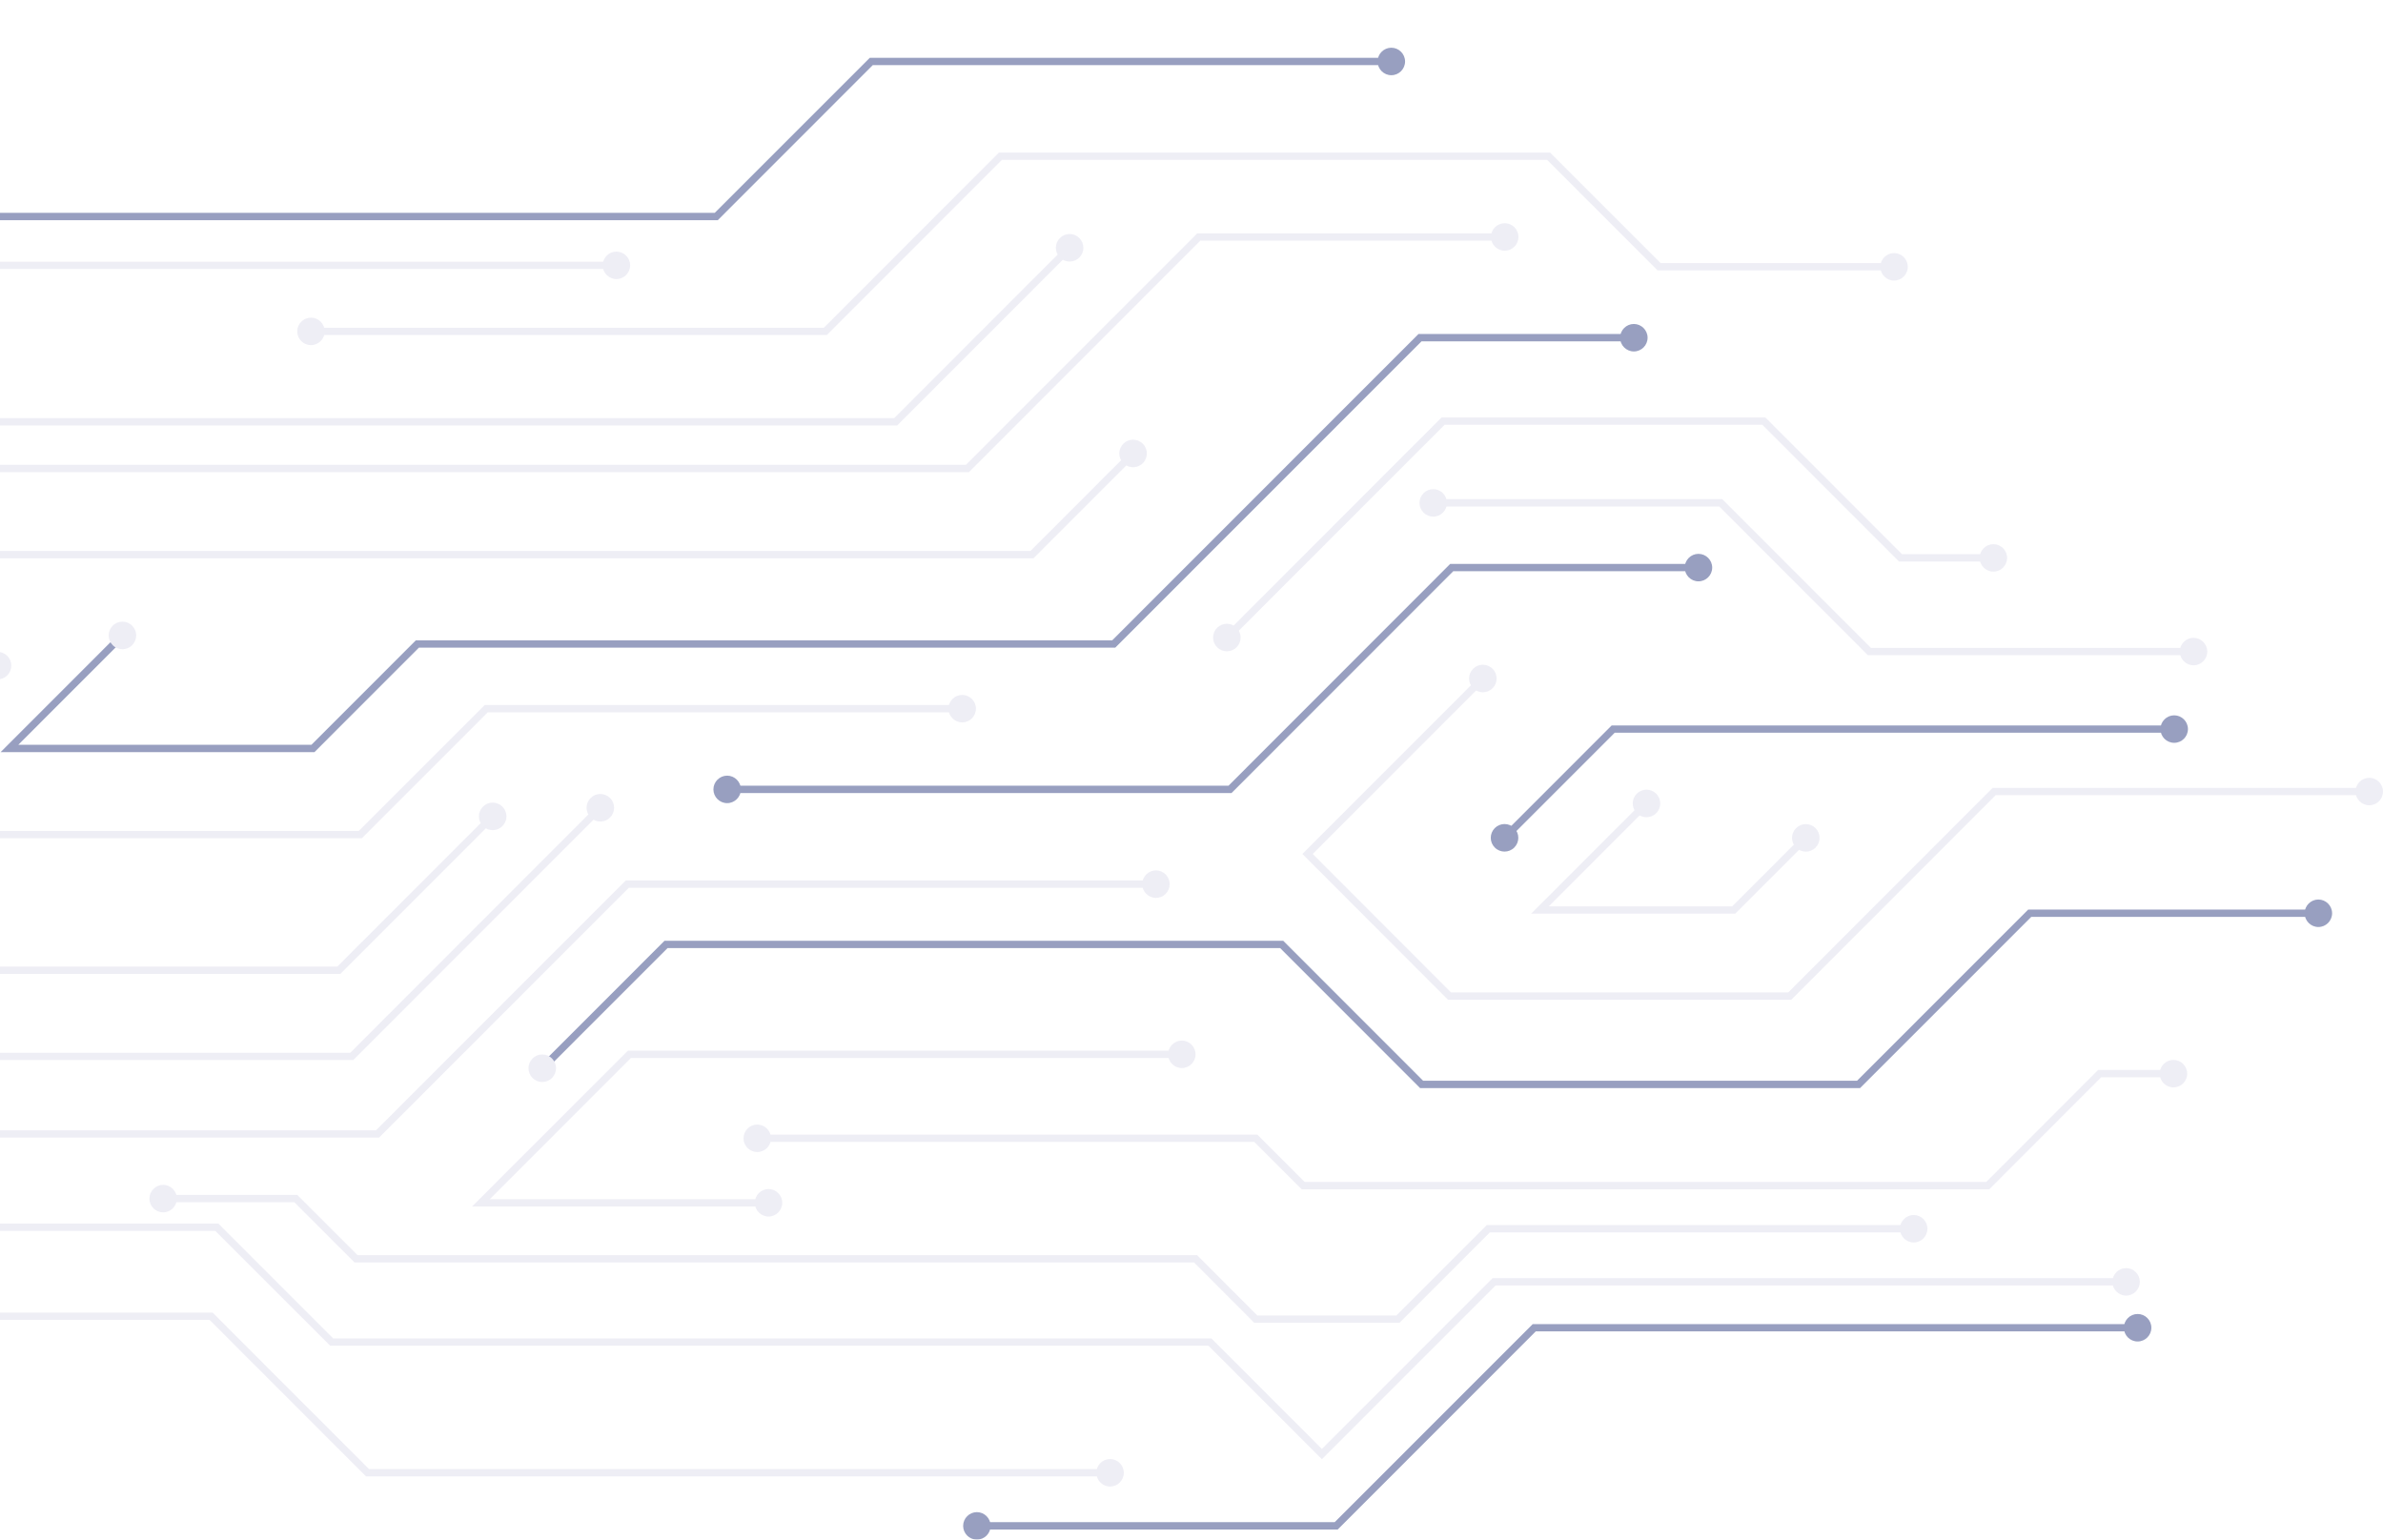 <svg width="865" height="559" fill="none" xmlns="http://www.w3.org/2000/svg"><g opacity="0.5" clip-path="url(#clip0_3927_36161)"><path d="M223.991 97.657H-43.724L-82.287 59.093H-335.355V56.426H-81.187L-42.624 95.014H223.991V97.657Z" fill="#DEDDEC"/><path d="M260.549 79.941H-10.297V77.274H259.448L315.716 20.995H505.278V23.637H316.816L260.549 79.941Z" fill="#314081"/><path d="M300.139 121.637H112.631V118.994H299.039L362.593 55.398H562.671L602.799 95.528H687.763V98.195H601.698L561.57 58.041H363.694L300.139 121.637Z" fill="#DEDDEC"/><path d="M403.187 536.048H132.855L76.075 479.23H-46.804L-91.602 524.058H-170.758V521.391H-92.703L-47.904 476.563H77.175L133.956 533.381H403.187V536.048Z" fill="#DEDDEC"/><path d="M485.57 555.33H354.354V552.662H484.47L556.363 480.747H776.174V483.39H557.463L485.57 555.33Z" fill="#314081"/><path d="M479.825 529.808L438.645 488.602H119.847L78.154 446.906H-115.615L-188.559 373.939H-364.55L-412.894 422.315L-414.777 420.431L-365.651 371.272H-187.459L-114.514 444.239H79.254L120.947 485.959H439.746L479.825 526.064L541.79 464.059H771.994V466.727H542.89L479.825 529.808Z" fill="#DEDDEC"/><path d="M325.668 154.474H-13.011L-90.088 77.323H-341.126L-368.221 104.435H-639.066V101.768H-369.321L-342.227 74.68H-88.988L-11.911 151.832H324.568L387.486 88.848L389.369 90.732L325.668 154.474Z" fill="#DEDDEC"/><path d="M-93.682 220.688H-379.224L-441.727 158.145H-623.953V155.478H-440.626L-378.123 218.021H-94.782L-45.557 168.764H350.612L434.609 84.713H546.434V87.38H435.709L351.712 171.432H-44.457L-93.682 220.688Z" fill="#DEDDEC"/><path d="M137.598 413.041H-108.868L-163.717 358.156L-161.834 356.272L-107.767 410.374H136.497L227.146 319.666H419.839V322.333H228.246L137.598 413.041Z" fill="#DEDDEC"/><path d="M128.234 384.877H-91.676L-132.464 344.062L-58.37 269.945H-133.54L-174.328 310.759L-176.211 308.875L-134.64 267.278H-51.963L-128.698 344.062L-90.575 382.234H127.133L217.146 292.138L219.029 294.022L128.234 384.877Z" fill="#DEDDEC"/><path d="M-41.498 238.844L-43.381 236.96L-6.505 200.036H374.038L410.523 163.528L412.406 165.412L375.139 202.703H-5.405L-41.498 238.844Z" fill="#DEDDEC"/><path d="M131.338 304.349H-65.414L-1.64 240.533L0.219 242.417L-58.983 301.681H130.237L175.965 255.948H349.511V258.615H177.066L131.338 304.349Z" fill="#DEDDEC"/><path d="M123.538 353.605H-72.92L-90.258 336.256L-88.375 334.372L-71.82 350.938H122.438L178.069 295.27L179.952 297.155L123.538 353.605Z" fill="#DEDDEC"/><path d="M114.147 273.077H0.219L43.672 229.595L45.555 231.479L6.65 270.41H113.047L150.949 232.482H403.724L514.889 121.27H593.311V123.937H515.989L404.824 235.15H152.05L114.147 273.077Z" fill="#314081"/><path d="M507.969 480.282H455.296L433.435 458.382H128.697L106.811 436.483H58.98V433.84H107.912L129.798 455.715H434.535L456.397 477.615H506.869L539.685 444.778H694.891V447.445H540.81L507.969 480.282Z" fill="#DEDDEC"/><path d="M279.208 438.049H171.344L227.929 381.451H429.229V384.118H229.029L177.775 435.406H279.208V438.049Z" fill="#DEDDEC"/><path d="M675.182 395.056H515.477L464.687 344.233H242.308L197.607 388.963L195.725 387.079L241.208 341.566H465.788L516.577 392.389H674.082L736.218 330.237H841.807V332.904H737.318L675.182 395.056Z" fill="#314081"/><path d="M447.032 287.93H263.705V285.263H445.932L526.408 204.734H616.763V207.401H527.508L447.032 287.93Z" fill="#314081"/><path d="M446.077 232.58L444.219 230.696L523.276 151.562H640.799L690.415 201.211H723.813V203.878H689.315L639.699 154.23H524.377L446.077 232.58Z" fill="#DEDDEC"/><path d="M722.083 431.809H472.487L455.296 414.607H274.635V411.94H456.397L473.588 429.142H720.982L761.599 388.474H789.179V391.141H762.7L722.083 431.809Z" fill="#DEDDEC"/><path d="M796.47 237.89H678.018L624.074 183.911H520V181.244H625.174L679.118 235.223H796.47V237.89Z" fill="#DEDDEC"/><path d="M650.191 363.001H525.625L472.732 310.05L537.509 245.231L539.392 247.115L476.498 310.05L526.725 360.334H649.09L723.306 286.046H860.257V288.713H724.407L650.191 363.001Z" fill="#DEDDEC"/><path d="M546.874 305.303L545.016 303.419L585.021 263.387H789.452V266.03H586.122L546.874 305.303Z" fill="#314081"/><path d="M629.869 331.73H555.775L596.882 290.597L598.764 292.456L562.207 329.062H628.769L654.714 303.101L656.597 304.985L629.869 331.73Z" fill="#DEDDEC"/><path d="M223.748 101.327C226.512 101.327 228.737 99.076 228.737 96.335C228.737 93.595 226.487 91.344 223.748 91.344C221.009 91.344 218.76 93.595 218.76 96.335C218.76 99.076 221.009 101.327 223.748 101.327Z" fill="#DEDDEC"/><path d="M505.035 27.308C507.799 27.308 510.024 25.056 510.024 22.316C510.024 19.575 507.774 17.324 505.035 17.324C502.297 17.324 500.047 19.575 500.047 22.316C500.047 25.056 502.297 27.308 505.035 27.308Z" fill="#314081"/><path d="M112.875 125.307C110.112 125.307 107.887 123.056 107.887 120.315C107.887 117.575 110.136 115.324 112.875 115.324C115.614 115.324 117.864 117.575 117.864 120.315C117.864 123.056 115.614 125.307 112.875 125.307Z" fill="#DEDDEC"/><path d="M687.52 101.866C690.283 101.866 692.508 99.614 692.508 96.874C692.508 94.133 690.258 91.882 687.52 91.882C684.781 91.882 682.531 94.133 682.531 96.874C682.531 99.614 684.781 101.866 687.52 101.866Z" fill="#DEDDEC"/><path d="M402.942 539.718C405.705 539.718 407.93 537.467 407.93 534.727C407.93 531.986 405.68 529.735 402.942 529.735C400.203 529.735 397.953 531.986 397.953 534.727C397.953 537.467 400.203 539.718 402.942 539.718Z" fill="#DEDDEC"/><path d="M354.598 559C351.835 559 349.609 556.749 349.609 554.008C349.609 551.268 351.859 549.017 354.598 549.017C357.337 549.017 359.586 551.268 359.586 554.008C359.586 556.749 357.337 559 354.598 559Z" fill="#314081"/><path d="M775.93 487.06C778.685 487.06 780.918 484.825 780.918 482.069C780.918 479.312 778.685 477.077 775.93 477.077C773.175 477.077 770.941 479.312 770.941 482.069C770.941 484.825 773.175 487.06 775.93 487.06Z" fill="#314081"/><path d="M771.748 470.397C774.511 470.397 776.737 468.146 776.737 465.405C776.737 462.664 774.487 460.413 771.748 460.413C769.009 460.413 766.76 462.664 766.76 465.405C766.76 468.146 769.009 470.397 771.748 470.397Z" fill="#DEDDEC"/><path d="M391.792 93.497C393.748 91.54 393.748 88.383 391.792 86.425C389.836 84.468 386.681 84.468 384.725 86.425C382.769 88.383 382.769 91.54 384.725 93.497C386.681 95.455 389.836 95.455 391.792 93.497Z" fill="#DEDDEC"/><path d="M546.19 91.026C548.945 91.026 551.178 88.791 551.178 86.034C551.178 83.277 548.945 81.042 546.19 81.042C543.435 81.042 541.201 83.277 541.201 86.034C541.201 88.791 543.435 91.026 546.19 91.026Z" fill="#DEDDEC"/><path d="M419.594 326.004C422.357 326.004 424.582 323.753 424.582 321.012C424.582 318.271 422.333 316.02 419.594 316.02C416.855 316.02 414.605 318.271 414.605 321.012C414.605 323.753 416.855 326.004 419.594 326.004Z" fill="#DEDDEC"/><path d="M221.448 296.812C223.405 294.854 223.405 291.698 221.448 289.74C219.492 287.783 216.338 287.783 214.381 289.74C212.425 291.698 212.425 294.854 214.381 296.812C216.338 298.77 219.492 298.77 221.448 296.812Z" fill="#DEDDEC"/><path d="M414.827 168.177C416.784 166.22 416.784 163.063 414.827 161.105C412.871 159.148 409.716 159.148 407.76 161.105C405.804 163.063 405.804 166.22 407.76 168.177C409.716 170.135 412.871 170.135 414.827 168.177Z" fill="#DEDDEC"/><path d="M-4.427 238.135C-2.471 236.177 0.683 236.177 2.64 238.135C4.596 240.092 4.596 243.249 2.64 245.206C0.683 247.164 -2.471 247.164 -4.427 245.206C-6.384 243.249 -6.384 240.092 -4.427 238.135Z" fill="#DEDDEC"/><path d="M349.266 262.286C352.029 262.286 354.254 260.035 354.254 257.294C354.254 254.554 352.005 252.302 349.266 252.302C346.527 252.302 344.277 254.554 344.277 257.294C344.277 260.035 346.527 262.286 349.266 262.286Z" fill="#DEDDEC"/><path d="M182.372 299.944C184.328 297.987 184.328 294.83 182.372 292.872C180.416 290.915 177.261 290.915 175.305 292.872C173.349 294.83 173.349 297.987 175.305 299.944C177.261 301.902 180.416 301.902 182.372 299.944Z" fill="#DEDDEC"/><path d="M40.909 227.173C42.865 225.215 46.019 225.215 47.976 227.173C49.932 229.13 49.932 232.287 47.976 234.244C46.019 236.202 42.865 236.202 40.909 234.244C38.952 232.287 38.952 229.13 40.909 227.173Z" fill="#DEDDEC"/><path d="M593.067 127.607C595.83 127.607 598.055 125.356 598.055 122.615C598.055 119.875 595.805 117.624 593.067 117.624C590.328 117.624 588.078 119.875 588.078 122.615C588.078 125.356 590.328 127.607 593.067 127.607Z" fill="#314081"/><path d="M59.225 440.177C56.462 440.177 54.236 437.926 54.236 435.186C54.236 432.445 56.486 430.194 59.225 430.194C61.964 430.194 64.213 432.445 64.213 435.186C64.213 437.926 61.964 440.177 59.225 440.177Z" fill="#DEDDEC"/><path d="M694.647 451.115C697.41 451.115 699.635 448.864 699.635 446.123C699.635 443.383 697.385 441.132 694.647 441.132C691.908 441.132 689.658 443.383 689.658 446.123C689.658 448.864 691.908 451.115 694.647 451.115Z" fill="#DEDDEC"/><path d="M278.963 431.711C281.726 431.711 283.952 433.962 283.952 436.703C283.952 439.443 281.702 441.694 278.963 441.694C276.224 441.694 273.975 439.443 273.975 436.703C273.975 433.962 276.224 431.711 278.963 431.711Z" fill="#DEDDEC"/><path d="M428.985 387.789C431.748 387.789 433.973 385.537 433.973 382.797C433.973 380.056 431.723 377.805 428.985 377.805C426.246 377.805 423.996 380.056 423.996 382.797C423.996 385.537 426.246 387.789 428.985 387.789Z" fill="#DEDDEC"/><path d="M200.37 391.386C198.414 393.343 195.259 393.343 193.303 391.386C191.347 389.428 191.347 386.272 193.303 384.314C195.259 382.356 198.414 382.356 200.37 384.314C202.326 386.272 202.326 389.428 200.37 391.386Z" fill="#DEDDEC"/><path d="M841.537 336.575C844.301 336.575 846.526 334.323 846.526 331.583C846.526 328.842 844.276 326.591 841.537 326.591C838.799 326.591 836.549 328.842 836.549 331.583C836.549 334.323 838.799 336.575 841.537 336.575Z" fill="#314081"/><path d="M263.949 291.6C261.186 291.6 258.961 289.349 258.961 286.608C258.961 283.868 261.211 281.617 263.949 281.617C266.688 281.617 268.938 283.868 268.938 286.608C268.938 289.349 266.688 291.6 263.949 291.6Z" fill="#314081"/><path d="M616.518 211.072C619.281 211.072 621.506 208.821 621.506 206.08C621.506 203.339 619.257 201.088 616.518 201.088C613.779 201.088 611.529 203.339 611.529 206.08C611.529 208.821 613.779 211.072 616.518 211.072Z" fill="#314081"/><path d="M448.866 235.003C446.91 236.96 443.756 236.96 441.799 235.003C439.843 233.045 439.843 229.889 441.799 227.931C443.756 225.974 446.91 225.974 448.866 227.931C450.822 229.889 450.822 233.045 448.866 235.003Z" fill="#DEDDEC"/><path d="M723.57 207.548C726.334 207.548 728.559 205.297 728.559 202.556C728.559 199.816 726.309 197.565 723.57 197.565C720.832 197.565 718.582 199.816 718.582 202.556C718.582 205.297 720.832 207.548 723.57 207.548Z" fill="#DEDDEC"/><path d="M274.879 418.277C272.116 418.277 269.891 416.026 269.891 413.286C269.891 410.545 272.14 408.294 274.879 408.294C277.618 408.294 279.868 410.545 279.868 413.286C279.868 416.026 277.618 418.277 274.879 418.277Z" fill="#DEDDEC"/><path d="M788.934 394.811C791.689 394.811 793.922 392.576 793.922 389.82C793.922 387.063 791.689 384.828 788.934 384.828C786.179 384.828 783.945 387.063 783.945 389.82C783.945 392.576 786.179 394.811 788.934 394.811Z" fill="#DEDDEC"/><path d="M520.244 187.581C517.481 187.581 515.256 185.33 515.256 182.59C515.256 179.849 517.506 177.598 520.244 177.598C522.983 177.598 525.233 179.849 525.233 182.59C525.233 185.33 522.983 187.581 520.244 187.581Z" fill="#DEDDEC"/><path d="M796.227 241.56C798.99 241.56 801.215 239.309 801.215 236.569C801.215 233.828 798.965 231.577 796.227 231.577C793.488 231.577 791.238 233.828 791.238 236.569C791.238 239.309 793.488 241.56 796.227 241.56Z" fill="#DEDDEC"/><path d="M534.721 242.808C536.677 240.851 539.832 240.851 541.788 242.808C543.744 244.766 543.744 247.922 541.788 249.88C539.832 251.838 536.677 251.838 534.721 249.88C532.765 247.922 532.765 244.766 534.721 242.808Z" fill="#DEDDEC"/><path d="M860.012 292.383C862.775 292.383 865 290.132 865 287.391C865 284.651 862.751 282.4 860.012 282.4C857.273 282.4 855.023 284.651 855.023 287.391C855.023 290.132 857.273 292.383 860.012 292.383Z" fill="#DEDDEC"/><path d="M549.663 307.725C547.707 309.683 544.552 309.683 542.596 307.725C540.64 305.768 540.64 302.611 542.596 300.654C544.552 298.696 547.707 298.696 549.663 300.654C551.619 302.611 551.619 305.768 549.663 307.725Z" fill="#314081"/><path d="M789.207 269.7C791.962 269.7 794.196 267.465 794.196 264.708C794.196 261.951 791.962 259.717 789.207 259.717C786.452 259.717 784.219 261.951 784.219 264.708C784.219 267.465 786.452 269.7 789.207 269.7Z" fill="#314081"/><path d="M594.12 288.174C596.076 286.217 599.23 286.217 601.186 288.174C603.143 290.132 603.143 293.288 601.186 295.246C599.23 297.204 596.076 297.204 594.12 295.246C592.163 293.288 592.163 290.132 594.12 288.174Z" fill="#DEDDEC"/><path d="M659.019 307.75C660.975 305.792 660.975 302.636 659.019 300.678C657.062 298.721 653.908 298.721 651.952 300.678C649.995 302.636 649.995 305.792 651.952 307.75C653.908 309.707 657.062 309.707 659.019 307.75Z" fill="#DEDDEC"/></g><defs><clipPath id="clip0_3927_36161"><rect width="865" height="559" fill="white"/></clipPath></defs></svg>